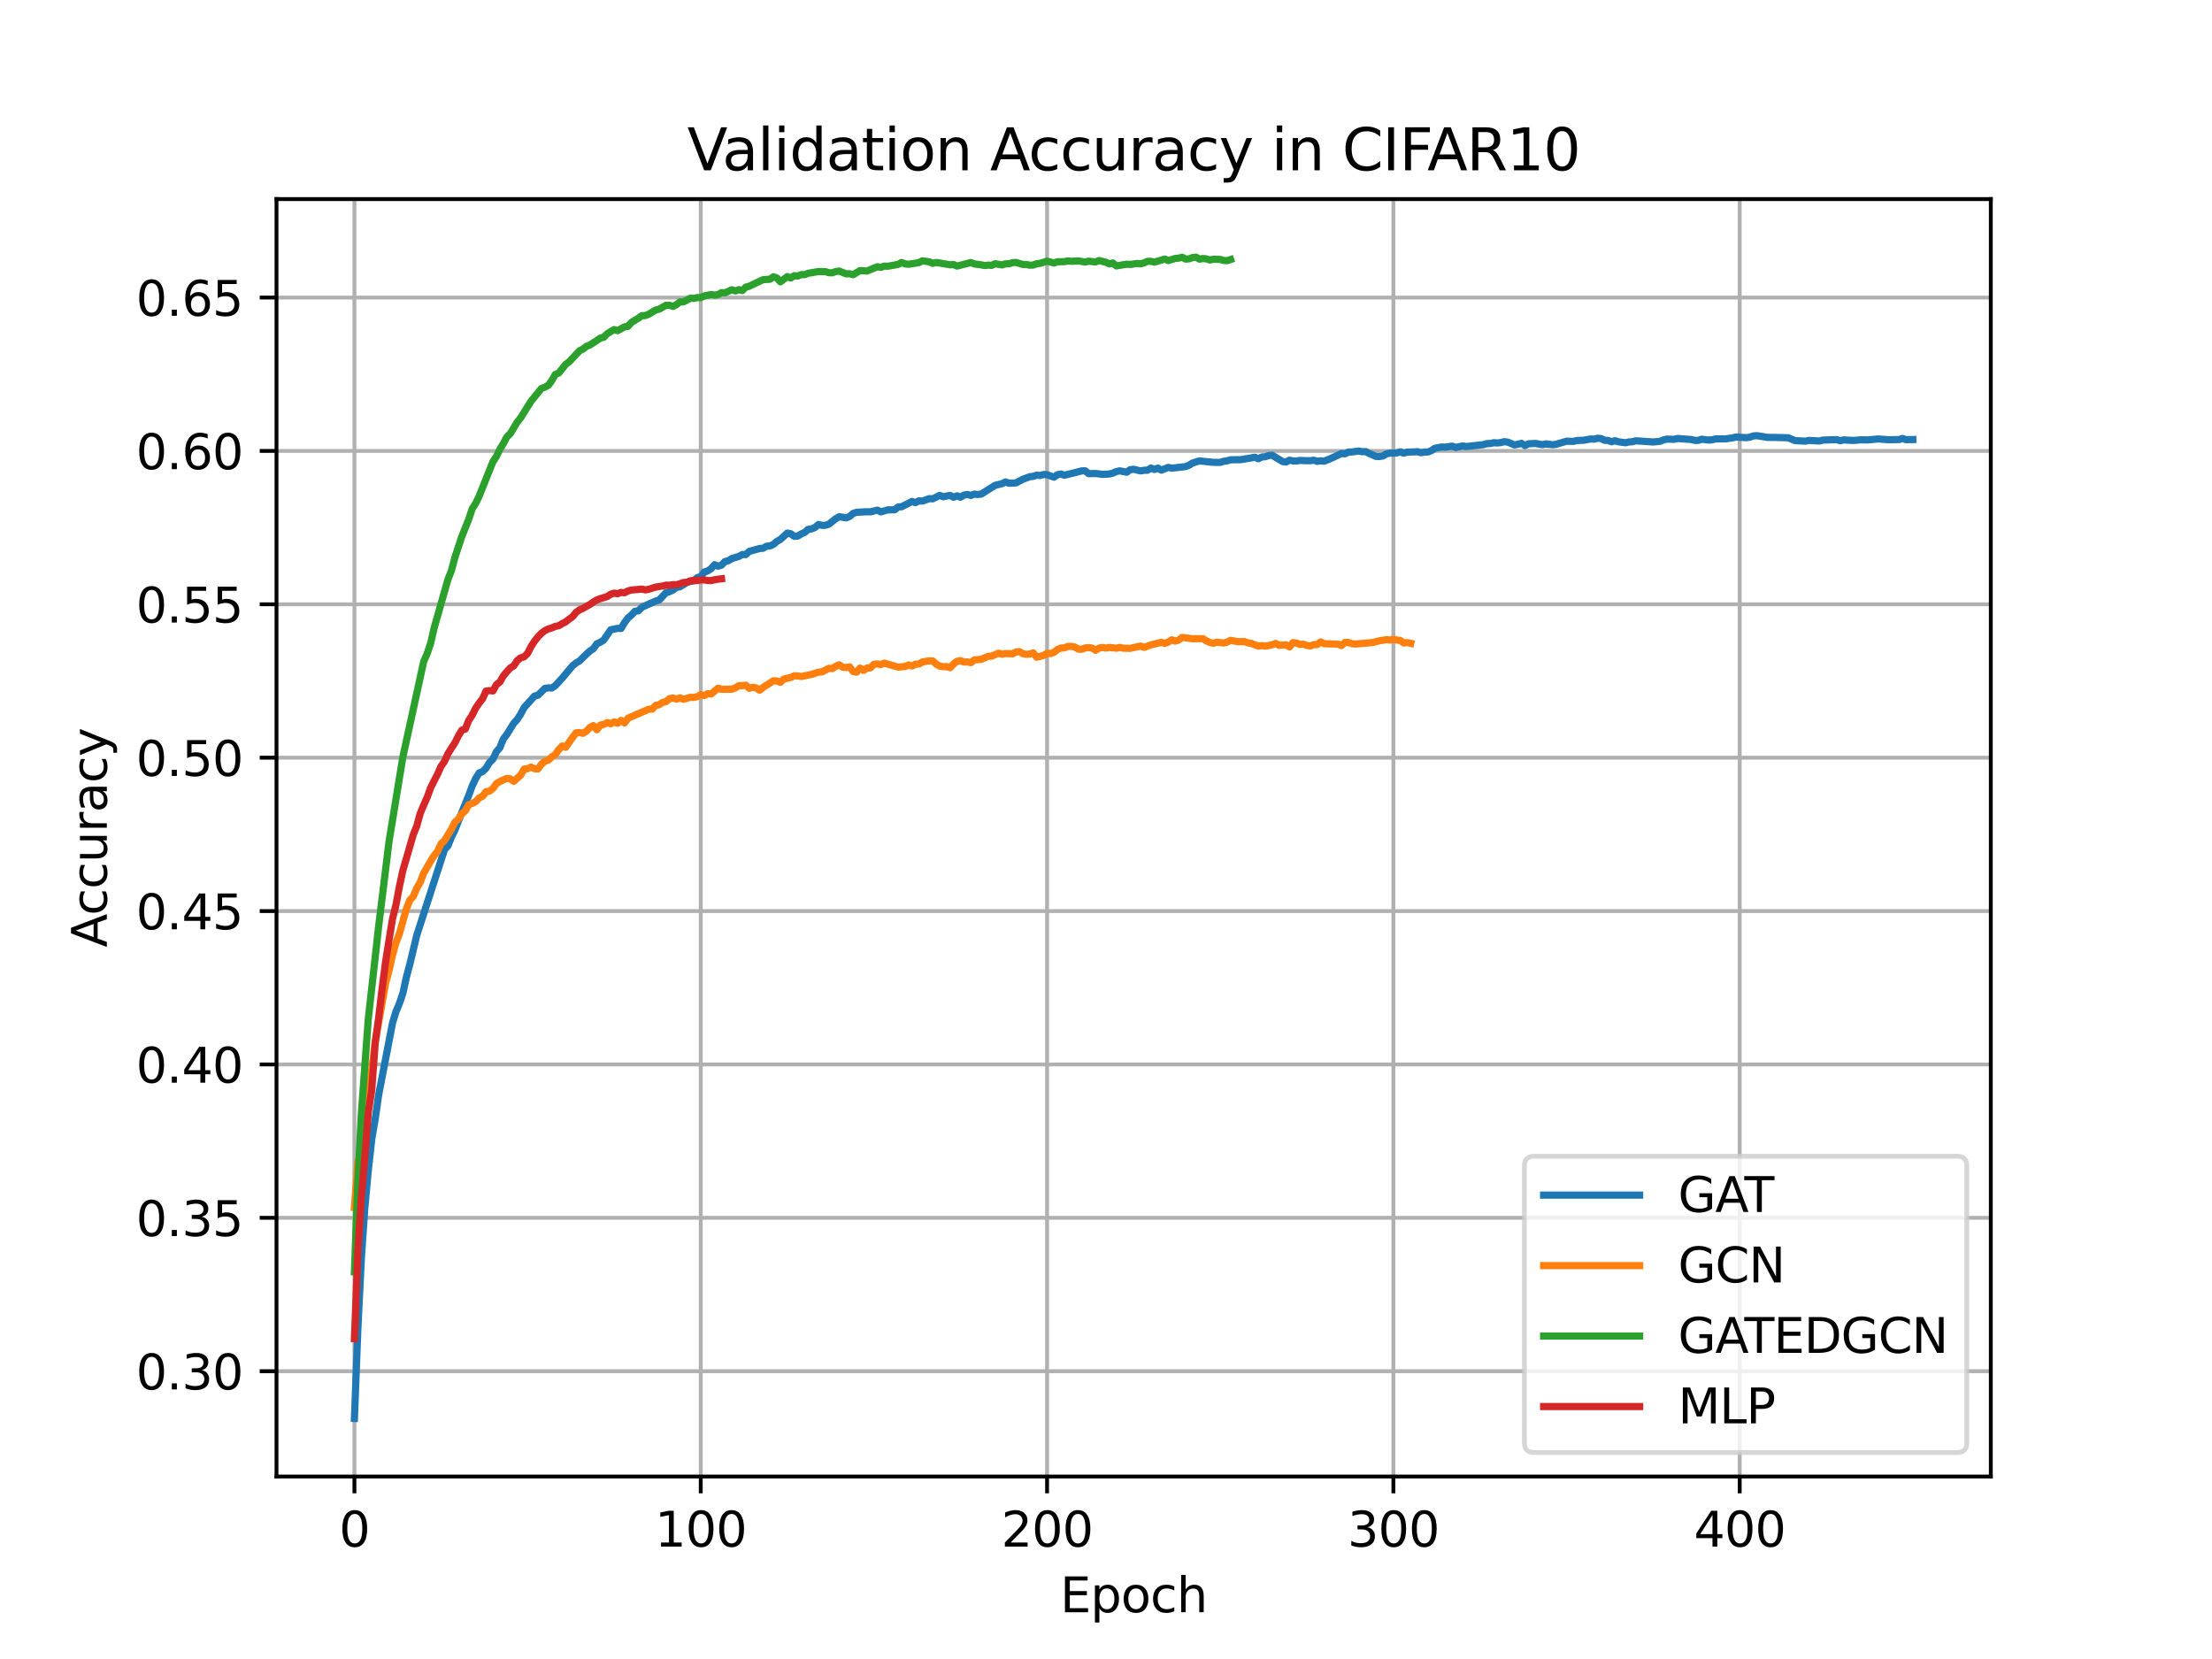 <?xml version="1.0" encoding="utf-8" standalone="no"?>
<!DOCTYPE svg PUBLIC "-//W3C//DTD SVG 1.1//EN"
  "http://www.w3.org/Graphics/SVG/1.1/DTD/svg11.dtd">
<svg xmlns:xlink="http://www.w3.org/1999/xlink" width="460.8pt" height="345.6pt" viewBox="0 0 460.8 345.6" xmlns="http://www.w3.org/2000/svg" version="1.1">
 <defs>
  <style type="text/css">*{stroke-linejoin: round; stroke-linecap: butt}</style>
 </defs>
 <g id="figure_1">
  <g id="patch_1">
   <path d="M 0 345.6 
L 460.8 345.6 
L 460.8 0 
L 0 0 
z
" style="fill: #ffffff"/>
  </g>
  <g id="axes_1">
   <g id="patch_2">
    <path d="M 57.6 307.584 
L 414.72 307.584 
L 414.72 41.472 
L 57.6 41.472 
z
" style="fill: #ffffff"/>
   </g>
   <g id="matplotlib.axis_1">
    <g id="xtick_1">
     <g id="line2d_1">
      <path d="M 73.833 307.584 
L 73.833 41.472 
" clip-path="url(#p679f32a352)" style="fill: none; stroke: #b0b0b0; stroke-width: 0.8; stroke-linecap: square"/>
     </g>
     <g id="line2d_2">
      <defs>
       <path id="m64f109cde0" d="M 0 0 
L 0 3.5 
" style="stroke: #000000; stroke-width: 0.8"/>
      </defs>
      <g>
       <use xlink:href="#m64f109cde0" x="73.833" y="307.584" style="stroke: #000000; stroke-width: 0.8"/>
      </g>
     </g>
     <g id="text_1">
      <!-- 0 -->
      <g transform="translate(70.651 322.182) scale(0.1 -0.1)">
       <defs>
        <path id="DejaVuSans-30" d="M 2034 4250 
Q 1547 4250 1301 3770 
Q 1056 3291 1056 2328 
Q 1056 1369 1301 889 
Q 1547 409 2034 409 
Q 2525 409 2770 889 
Q 3016 1369 3016 2328 
Q 3016 3291 2770 3770 
Q 2525 4250 2034 4250 
z
M 2034 4750 
Q 2819 4750 3233 4129 
Q 3647 3509 3647 2328 
Q 3647 1150 3233 529 
Q 2819 -91 2034 -91 
Q 1250 -91 836 529 
Q 422 1150 422 2328 
Q 422 3509 836 4129 
Q 1250 4750 2034 4750 
z
" transform="scale(0.016)"/>
       </defs>
       <use xlink:href="#DejaVuSans-30"/>
      </g>
     </g>
    </g>
    <g id="xtick_2">
     <g id="line2d_3">
      <path d="M 145.978 307.584 
L 145.978 41.472 
" clip-path="url(#p679f32a352)" style="fill: none; stroke: #b0b0b0; stroke-width: 0.8; stroke-linecap: square"/>
     </g>
     <g id="line2d_4">
      <g>
       <use xlink:href="#m64f109cde0" x="145.978" y="307.584" style="stroke: #000000; stroke-width: 0.8"/>
      </g>
     </g>
     <g id="text_2">
      <!-- 100 -->
      <g transform="translate(136.434 322.182) scale(0.1 -0.1)">
       <defs>
        <path id="DejaVuSans-31" d="M 794 531 
L 1825 531 
L 1825 4091 
L 703 3866 
L 703 4441 
L 1819 4666 
L 2450 4666 
L 2450 531 
L 3481 531 
L 3481 0 
L 794 0 
L 794 531 
z
" transform="scale(0.016)"/>
       </defs>
       <use xlink:href="#DejaVuSans-31"/>
       <use xlink:href="#DejaVuSans-30" x="63.623"/>
       <use xlink:href="#DejaVuSans-30" x="127.246"/>
      </g>
     </g>
    </g>
    <g id="xtick_3">
     <g id="line2d_5">
      <path d="M 218.124 307.584 
L 218.124 41.472 
" clip-path="url(#p679f32a352)" style="fill: none; stroke: #b0b0b0; stroke-width: 0.8; stroke-linecap: square"/>
     </g>
     <g id="line2d_6">
      <g>
       <use xlink:href="#m64f109cde0" x="218.124" y="307.584" style="stroke: #000000; stroke-width: 0.8"/>
      </g>
     </g>
     <g id="text_3">
      <!-- 200 -->
      <g transform="translate(208.58 322.182) scale(0.1 -0.1)">
       <defs>
        <path id="DejaVuSans-32" d="M 1228 531 
L 3431 531 
L 3431 0 
L 469 0 
L 469 531 
Q 828 903 1448 1529 
Q 2069 2156 2228 2338 
Q 2531 2678 2651 2914 
Q 2772 3150 2772 3378 
Q 2772 3750 2511 3984 
Q 2250 4219 1831 4219 
Q 1534 4219 1204 4116 
Q 875 4013 500 3803 
L 500 4441 
Q 881 4594 1212 4672 
Q 1544 4750 1819 4750 
Q 2544 4750 2975 4387 
Q 3406 4025 3406 3419 
Q 3406 3131 3298 2873 
Q 3191 2616 2906 2266 
Q 2828 2175 2409 1742 
Q 1991 1309 1228 531 
z
" transform="scale(0.016)"/>
       </defs>
       <use xlink:href="#DejaVuSans-32"/>
       <use xlink:href="#DejaVuSans-30" x="63.623"/>
       <use xlink:href="#DejaVuSans-30" x="127.246"/>
      </g>
     </g>
    </g>
    <g id="xtick_4">
     <g id="line2d_7">
      <path d="M 290.269 307.584 
L 290.269 41.472 
" clip-path="url(#p679f32a352)" style="fill: none; stroke: #b0b0b0; stroke-width: 0.8; stroke-linecap: square"/>
     </g>
     <g id="line2d_8">
      <g>
       <use xlink:href="#m64f109cde0" x="290.269" y="307.584" style="stroke: #000000; stroke-width: 0.8"/>
      </g>
     </g>
     <g id="text_4">
      <!-- 300 -->
      <g transform="translate(280.725 322.182) scale(0.1 -0.1)">
       <defs>
        <path id="DejaVuSans-33" d="M 2597 2516 
Q 3050 2419 3304 2112 
Q 3559 1806 3559 1356 
Q 3559 666 3084 287 
Q 2609 -91 1734 -91 
Q 1441 -91 1130 -33 
Q 819 25 488 141 
L 488 750 
Q 750 597 1062 519 
Q 1375 441 1716 441 
Q 2309 441 2620 675 
Q 2931 909 2931 1356 
Q 2931 1769 2642 2001 
Q 2353 2234 1838 2234 
L 1294 2234 
L 1294 2753 
L 1863 2753 
Q 2328 2753 2575 2939 
Q 2822 3125 2822 3475 
Q 2822 3834 2567 4026 
Q 2313 4219 1838 4219 
Q 1578 4219 1281 4162 
Q 984 4106 628 3988 
L 628 4550 
Q 988 4650 1302 4700 
Q 1616 4750 1894 4750 
Q 2613 4750 3031 4423 
Q 3450 4097 3450 3541 
Q 3450 3153 3228 2886 
Q 3006 2619 2597 2516 
z
" transform="scale(0.016)"/>
       </defs>
       <use xlink:href="#DejaVuSans-33"/>
       <use xlink:href="#DejaVuSans-30" x="63.623"/>
       <use xlink:href="#DejaVuSans-30" x="127.246"/>
      </g>
     </g>
    </g>
    <g id="xtick_5">
     <g id="line2d_9">
      <path d="M 362.415 307.584 
L 362.415 41.472 
" clip-path="url(#p679f32a352)" style="fill: none; stroke: #b0b0b0; stroke-width: 0.8; stroke-linecap: square"/>
     </g>
     <g id="line2d_10">
      <g>
       <use xlink:href="#m64f109cde0" x="362.415" y="307.584" style="stroke: #000000; stroke-width: 0.8"/>
      </g>
     </g>
     <g id="text_5">
      <!-- 400 -->
      <g transform="translate(352.871 322.182) scale(0.1 -0.1)">
       <defs>
        <path id="DejaVuSans-34" d="M 2419 4116 
L 825 1625 
L 2419 1625 
L 2419 4116 
z
M 2253 4666 
L 3047 4666 
L 3047 1625 
L 3713 1625 
L 3713 1100 
L 3047 1100 
L 3047 0 
L 2419 0 
L 2419 1100 
L 313 1100 
L 313 1709 
L 2253 4666 
z
" transform="scale(0.016)"/>
       </defs>
       <use xlink:href="#DejaVuSans-34"/>
       <use xlink:href="#DejaVuSans-30" x="63.623"/>
       <use xlink:href="#DejaVuSans-30" x="127.246"/>
      </g>
     </g>
    </g>
    <g id="text_6">
     <!-- Epoch -->
     <g transform="translate(220.849 335.861) scale(0.1 -0.1)">
      <defs>
       <path id="DejaVuSans-45" d="M 628 4666 
L 3578 4666 
L 3578 4134 
L 1259 4134 
L 1259 2753 
L 3481 2753 
L 3481 2222 
L 1259 2222 
L 1259 531 
L 3634 531 
L 3634 0 
L 628 0 
L 628 4666 
z
" transform="scale(0.016)"/>
       <path id="DejaVuSans-70" d="M 1159 525 
L 1159 -1331 
L 581 -1331 
L 581 3500 
L 1159 3500 
L 1159 2969 
Q 1341 3281 1617 3432 
Q 1894 3584 2278 3584 
Q 2916 3584 3314 3078 
Q 3713 2572 3713 1747 
Q 3713 922 3314 415 
Q 2916 -91 2278 -91 
Q 1894 -91 1617 61 
Q 1341 213 1159 525 
z
M 3116 1747 
Q 3116 2381 2855 2742 
Q 2594 3103 2138 3103 
Q 1681 3103 1420 2742 
Q 1159 2381 1159 1747 
Q 1159 1113 1420 752 
Q 1681 391 2138 391 
Q 2594 391 2855 752 
Q 3116 1113 3116 1747 
z
" transform="scale(0.016)"/>
       <path id="DejaVuSans-6f" d="M 1959 3097 
Q 1497 3097 1228 2736 
Q 959 2375 959 1747 
Q 959 1119 1226 758 
Q 1494 397 1959 397 
Q 2419 397 2687 759 
Q 2956 1122 2956 1747 
Q 2956 2369 2687 2733 
Q 2419 3097 1959 3097 
z
M 1959 3584 
Q 2709 3584 3137 3096 
Q 3566 2609 3566 1747 
Q 3566 888 3137 398 
Q 2709 -91 1959 -91 
Q 1206 -91 779 398 
Q 353 888 353 1747 
Q 353 2609 779 3096 
Q 1206 3584 1959 3584 
z
" transform="scale(0.016)"/>
       <path id="DejaVuSans-63" d="M 3122 3366 
L 3122 2828 
Q 2878 2963 2633 3030 
Q 2388 3097 2138 3097 
Q 1578 3097 1268 2742 
Q 959 2388 959 1747 
Q 959 1106 1268 751 
Q 1578 397 2138 397 
Q 2388 397 2633 464 
Q 2878 531 3122 666 
L 3122 134 
Q 2881 22 2623 -34 
Q 2366 -91 2075 -91 
Q 1284 -91 818 406 
Q 353 903 353 1747 
Q 353 2603 823 3093 
Q 1294 3584 2113 3584 
Q 2378 3584 2631 3529 
Q 2884 3475 3122 3366 
z
" transform="scale(0.016)"/>
       <path id="DejaVuSans-68" d="M 3513 2113 
L 3513 0 
L 2938 0 
L 2938 2094 
Q 2938 2591 2744 2837 
Q 2550 3084 2163 3084 
Q 1697 3084 1428 2787 
Q 1159 2491 1159 1978 
L 1159 0 
L 581 0 
L 581 4863 
L 1159 4863 
L 1159 2956 
Q 1366 3272 1645 3428 
Q 1925 3584 2291 3584 
Q 2894 3584 3203 3211 
Q 3513 2838 3513 2113 
z
" transform="scale(0.016)"/>
      </defs>
      <use xlink:href="#DejaVuSans-45"/>
      <use xlink:href="#DejaVuSans-70" x="63.184"/>
      <use xlink:href="#DejaVuSans-6f" x="126.66"/>
      <use xlink:href="#DejaVuSans-63" x="187.842"/>
      <use xlink:href="#DejaVuSans-68" x="242.822"/>
     </g>
    </g>
   </g>
   <g id="matplotlib.axis_2">
    <g id="ytick_1">
     <g id="line2d_11">
      <path d="M 57.6 285.647 
L 414.72 285.647 
" clip-path="url(#p679f32a352)" style="fill: none; stroke: #b0b0b0; stroke-width: 0.8; stroke-linecap: square"/>
     </g>
     <g id="line2d_12">
      <defs>
       <path id="m7feeab49aa" d="M 0 0 
L -3.5 0 
" style="stroke: #000000; stroke-width: 0.8"/>
      </defs>
      <g>
       <use xlink:href="#m7feeab49aa" x="57.6" y="285.647" style="stroke: #000000; stroke-width: 0.8"/>
      </g>
     </g>
     <g id="text_7">
      <!-- 0.30 -->
      <g transform="translate(28.334 289.446) scale(0.1 -0.1)">
       <defs>
        <path id="DejaVuSans-2e" d="M 684 794 
L 1344 794 
L 1344 0 
L 684 0 
L 684 794 
z
" transform="scale(0.016)"/>
       </defs>
       <use xlink:href="#DejaVuSans-30"/>
       <use xlink:href="#DejaVuSans-2e" x="63.623"/>
       <use xlink:href="#DejaVuSans-33" x="95.41"/>
       <use xlink:href="#DejaVuSans-30" x="159.033"/>
      </g>
     </g>
    </g>
    <g id="ytick_2">
     <g id="line2d_13">
      <path d="M 57.6 253.695 
L 414.72 253.695 
" clip-path="url(#p679f32a352)" style="fill: none; stroke: #b0b0b0; stroke-width: 0.8; stroke-linecap: square"/>
     </g>
     <g id="line2d_14">
      <g>
       <use xlink:href="#m7feeab49aa" x="57.6" y="253.695" style="stroke: #000000; stroke-width: 0.8"/>
      </g>
     </g>
     <g id="text_8">
      <!-- 0.35 -->
      <g transform="translate(28.334 257.494) scale(0.1 -0.1)">
       <defs>
        <path id="DejaVuSans-35" d="M 691 4666 
L 3169 4666 
L 3169 4134 
L 1269 4134 
L 1269 2991 
Q 1406 3038 1543 3061 
Q 1681 3084 1819 3084 
Q 2600 3084 3056 2656 
Q 3513 2228 3513 1497 
Q 3513 744 3044 326 
Q 2575 -91 1722 -91 
Q 1428 -91 1123 -41 
Q 819 9 494 109 
L 494 744 
Q 775 591 1075 516 
Q 1375 441 1709 441 
Q 2250 441 2565 725 
Q 2881 1009 2881 1497 
Q 2881 1984 2565 2268 
Q 2250 2553 1709 2553 
Q 1456 2553 1204 2497 
Q 953 2441 691 2322 
L 691 4666 
z
" transform="scale(0.016)"/>
       </defs>
       <use xlink:href="#DejaVuSans-30"/>
       <use xlink:href="#DejaVuSans-2e" x="63.623"/>
       <use xlink:href="#DejaVuSans-33" x="95.41"/>
       <use xlink:href="#DejaVuSans-35" x="159.033"/>
      </g>
     </g>
    </g>
    <g id="ytick_3">
     <g id="line2d_15">
      <path d="M 57.6 221.744 
L 414.72 221.744 
" clip-path="url(#p679f32a352)" style="fill: none; stroke: #b0b0b0; stroke-width: 0.8; stroke-linecap: square"/>
     </g>
     <g id="line2d_16">
      <g>
       <use xlink:href="#m7feeab49aa" x="57.6" y="221.744" style="stroke: #000000; stroke-width: 0.8"/>
      </g>
     </g>
     <g id="text_9">
      <!-- 0.40 -->
      <g transform="translate(28.334 225.543) scale(0.1 -0.1)">
       <use xlink:href="#DejaVuSans-30"/>
       <use xlink:href="#DejaVuSans-2e" x="63.623"/>
       <use xlink:href="#DejaVuSans-34" x="95.41"/>
       <use xlink:href="#DejaVuSans-30" x="159.033"/>
      </g>
     </g>
    </g>
    <g id="ytick_4">
     <g id="line2d_17">
      <path d="M 57.6 189.792 
L 414.72 189.792 
" clip-path="url(#p679f32a352)" style="fill: none; stroke: #b0b0b0; stroke-width: 0.8; stroke-linecap: square"/>
     </g>
     <g id="line2d_18">
      <g>
       <use xlink:href="#m7feeab49aa" x="57.6" y="189.792" style="stroke: #000000; stroke-width: 0.8"/>
      </g>
     </g>
     <g id="text_10">
      <!-- 0.45 -->
      <g transform="translate(28.334 193.591) scale(0.1 -0.1)">
       <use xlink:href="#DejaVuSans-30"/>
       <use xlink:href="#DejaVuSans-2e" x="63.623"/>
       <use xlink:href="#DejaVuSans-34" x="95.41"/>
       <use xlink:href="#DejaVuSans-35" x="159.033"/>
      </g>
     </g>
    </g>
    <g id="ytick_5">
     <g id="line2d_19">
      <path d="M 57.6 157.84 
L 414.72 157.84 
" clip-path="url(#p679f32a352)" style="fill: none; stroke: #b0b0b0; stroke-width: 0.8; stroke-linecap: square"/>
     </g>
     <g id="line2d_20">
      <g>
       <use xlink:href="#m7feeab49aa" x="57.6" y="157.84" style="stroke: #000000; stroke-width: 0.8"/>
      </g>
     </g>
     <g id="text_11">
      <!-- 0.50 -->
      <g transform="translate(28.334 161.639) scale(0.1 -0.1)">
       <use xlink:href="#DejaVuSans-30"/>
       <use xlink:href="#DejaVuSans-2e" x="63.623"/>
       <use xlink:href="#DejaVuSans-35" x="95.41"/>
       <use xlink:href="#DejaVuSans-30" x="159.033"/>
      </g>
     </g>
    </g>
    <g id="ytick_6">
     <g id="line2d_21">
      <path d="M 57.6 125.889 
L 414.72 125.889 
" clip-path="url(#p679f32a352)" style="fill: none; stroke: #b0b0b0; stroke-width: 0.8; stroke-linecap: square"/>
     </g>
     <g id="line2d_22">
      <g>
       <use xlink:href="#m7feeab49aa" x="57.6" y="125.889" style="stroke: #000000; stroke-width: 0.8"/>
      </g>
     </g>
     <g id="text_12">
      <!-- 0.55 -->
      <g transform="translate(28.334 129.688) scale(0.1 -0.1)">
       <use xlink:href="#DejaVuSans-30"/>
       <use xlink:href="#DejaVuSans-2e" x="63.623"/>
       <use xlink:href="#DejaVuSans-35" x="95.41"/>
       <use xlink:href="#DejaVuSans-35" x="159.033"/>
      </g>
     </g>
    </g>
    <g id="ytick_7">
     <g id="line2d_23">
      <path d="M 57.6 93.937 
L 414.72 93.937 
" clip-path="url(#p679f32a352)" style="fill: none; stroke: #b0b0b0; stroke-width: 0.8; stroke-linecap: square"/>
     </g>
     <g id="line2d_24">
      <g>
       <use xlink:href="#m7feeab49aa" x="57.6" y="93.937" style="stroke: #000000; stroke-width: 0.8"/>
      </g>
     </g>
     <g id="text_13">
      <!-- 0.60 -->
      <g transform="translate(28.334 97.736) scale(0.1 -0.1)">
       <defs>
        <path id="DejaVuSans-36" d="M 2113 2584 
Q 1688 2584 1439 2293 
Q 1191 2003 1191 1497 
Q 1191 994 1439 701 
Q 1688 409 2113 409 
Q 2538 409 2786 701 
Q 3034 994 3034 1497 
Q 3034 2003 2786 2293 
Q 2538 2584 2113 2584 
z
M 3366 4563 
L 3366 3988 
Q 3128 4100 2886 4159 
Q 2644 4219 2406 4219 
Q 1781 4219 1451 3797 
Q 1122 3375 1075 2522 
Q 1259 2794 1537 2939 
Q 1816 3084 2150 3084 
Q 2853 3084 3261 2657 
Q 3669 2231 3669 1497 
Q 3669 778 3244 343 
Q 2819 -91 2113 -91 
Q 1303 -91 875 529 
Q 447 1150 447 2328 
Q 447 3434 972 4092 
Q 1497 4750 2381 4750 
Q 2619 4750 2861 4703 
Q 3103 4656 3366 4563 
z
" transform="scale(0.016)"/>
       </defs>
       <use xlink:href="#DejaVuSans-30"/>
       <use xlink:href="#DejaVuSans-2e" x="63.623"/>
       <use xlink:href="#DejaVuSans-36" x="95.41"/>
       <use xlink:href="#DejaVuSans-30" x="159.033"/>
      </g>
     </g>
    </g>
    <g id="ytick_8">
     <g id="line2d_25">
      <path d="M 57.6 61.985 
L 414.72 61.985 
" clip-path="url(#p679f32a352)" style="fill: none; stroke: #b0b0b0; stroke-width: 0.8; stroke-linecap: square"/>
     </g>
     <g id="line2d_26">
      <g>
       <use xlink:href="#m7feeab49aa" x="57.6" y="61.985" style="stroke: #000000; stroke-width: 0.8"/>
      </g>
     </g>
     <g id="text_14">
      <!-- 0.65 -->
      <g transform="translate(28.334 65.784) scale(0.1 -0.1)">
       <use xlink:href="#DejaVuSans-30"/>
       <use xlink:href="#DejaVuSans-2e" x="63.623"/>
       <use xlink:href="#DejaVuSans-36" x="95.41"/>
       <use xlink:href="#DejaVuSans-35" x="159.033"/>
      </g>
     </g>
    </g>
    <g id="text_15">
     <!-- Accuracy -->
     <g transform="translate(22.255 197.356) rotate(-90) scale(0.1 -0.1)">
      <defs>
       <path id="DejaVuSans-41" d="M 2188 4044 
L 1331 1722 
L 3047 1722 
L 2188 4044 
z
M 1831 4666 
L 2547 4666 
L 4325 0 
L 3669 0 
L 3244 1197 
L 1141 1197 
L 716 0 
L 50 0 
L 1831 4666 
z
" transform="scale(0.016)"/>
       <path id="DejaVuSans-75" d="M 544 1381 
L 544 3500 
L 1119 3500 
L 1119 1403 
Q 1119 906 1312 657 
Q 1506 409 1894 409 
Q 2359 409 2629 706 
Q 2900 1003 2900 1516 
L 2900 3500 
L 3475 3500 
L 3475 0 
L 2900 0 
L 2900 538 
Q 2691 219 2414 64 
Q 2138 -91 1772 -91 
Q 1169 -91 856 284 
Q 544 659 544 1381 
z
M 1991 3584 
L 1991 3584 
z
" transform="scale(0.016)"/>
       <path id="DejaVuSans-72" d="M 2631 2963 
Q 2534 3019 2420 3045 
Q 2306 3072 2169 3072 
Q 1681 3072 1420 2755 
Q 1159 2438 1159 1844 
L 1159 0 
L 581 0 
L 581 3500 
L 1159 3500 
L 1159 2956 
Q 1341 3275 1631 3429 
Q 1922 3584 2338 3584 
Q 2397 3584 2469 3576 
Q 2541 3569 2628 3553 
L 2631 2963 
z
" transform="scale(0.016)"/>
       <path id="DejaVuSans-61" d="M 2194 1759 
Q 1497 1759 1228 1600 
Q 959 1441 959 1056 
Q 959 750 1161 570 
Q 1363 391 1709 391 
Q 2188 391 2477 730 
Q 2766 1069 2766 1631 
L 2766 1759 
L 2194 1759 
z
M 3341 1997 
L 3341 0 
L 2766 0 
L 2766 531 
Q 2569 213 2275 61 
Q 1981 -91 1556 -91 
Q 1019 -91 701 211 
Q 384 513 384 1019 
Q 384 1609 779 1909 
Q 1175 2209 1959 2209 
L 2766 2209 
L 2766 2266 
Q 2766 2663 2505 2880 
Q 2244 3097 1772 3097 
Q 1472 3097 1187 3025 
Q 903 2953 641 2809 
L 641 3341 
Q 956 3463 1253 3523 
Q 1550 3584 1831 3584 
Q 2591 3584 2966 3190 
Q 3341 2797 3341 1997 
z
" transform="scale(0.016)"/>
       <path id="DejaVuSans-79" d="M 2059 -325 
Q 1816 -950 1584 -1140 
Q 1353 -1331 966 -1331 
L 506 -1331 
L 506 -850 
L 844 -850 
Q 1081 -850 1212 -737 
Q 1344 -625 1503 -206 
L 1606 56 
L 191 3500 
L 800 3500 
L 1894 763 
L 2988 3500 
L 3597 3500 
L 2059 -325 
z
" transform="scale(0.016)"/>
      </defs>
      <use xlink:href="#DejaVuSans-41"/>
      <use xlink:href="#DejaVuSans-63" x="66.658"/>
      <use xlink:href="#DejaVuSans-63" x="121.639"/>
      <use xlink:href="#DejaVuSans-75" x="176.619"/>
      <use xlink:href="#DejaVuSans-72" x="239.998"/>
      <use xlink:href="#DejaVuSans-61" x="281.111"/>
      <use xlink:href="#DejaVuSans-63" x="342.391"/>
      <use xlink:href="#DejaVuSans-79" x="397.371"/>
     </g>
    </g>
   </g>
   <g id="line2d_27">
    <path d="M 73.833 295.488 
L 74.554 276.721 
L 75.276 262.14 
L 75.997 251.62 
L 76.719 243.856 
L 77.44 237.309 
L 78.161 233.101 
L 78.883 228.077 
L 81.769 213.11 
L 82.49 210.738 
L 83.212 209.016 
L 83.933 206.901 
L 84.655 203.562 
L 85.376 200.866 
L 86.819 194.832 
L 92.591 177.004 
L 93.312 176.209 
L 94.033 174.402 
L 94.755 172.94 
L 96.198 169.257 
L 97.641 165.708 
L 98.362 163.735 
L 99.084 162.203 
L 99.805 161.027 
L 100.527 160.742 
L 101.248 160.031 
L 101.969 158.836 
L 102.691 158.139 
L 103.412 156.582 
L 104.134 155.753 
L 104.855 153.938 
L 105.577 153.004 
L 107.02 150.673 
L 107.741 149.889 
L 108.463 148.773 
L 109.184 147.411 
L 111.348 145.002 
L 112.07 144.815 
L 113.513 143.407 
L 114.234 143.291 
L 114.956 143.327 
L 115.677 142.835 
L 117.12 141.256 
L 119.284 138.689 
L 120.006 138.099 
L 120.727 137.682 
L 122.17 136.266 
L 122.892 135.611 
L 123.613 135.124 
L 124.335 134.111 
L 125.056 133.787 
L 125.777 133.316 
L 127.22 131.201 
L 128.663 130.9 
L 129.385 130.923 
L 130.106 129.691 
L 130.828 128.722 
L 131.549 128.119 
L 132.271 127.334 
L 132.992 127.24 
L 133.713 126.504 
L 136.599 125.199 
L 137.321 124.987 
L 138.764 123.447 
L 139.485 123.256 
L 140.207 122.906 
L 140.928 122.335 
L 141.649 122.243 
L 143.092 121.328 
L 143.814 121.107 
L 144.535 121.01 
L 145.257 120.335 
L 145.978 120.11 
L 146.7 119.167 
L 147.421 118.932 
L 148.143 118.465 
L 148.864 117.635 
L 149.585 117.949 
L 150.307 117.721 
L 151.028 116.978 
L 151.75 116.796 
L 152.471 116.35 
L 153.914 115.914 
L 154.636 115.506 
L 155.357 115.534 
L 156.079 114.87 
L 158.243 114.264 
L 158.964 114.212 
L 159.686 113.782 
L 160.407 113.728 
L 161.129 113.397 
L 161.85 112.781 
L 162.572 112.366 
L 164.015 111.052 
L 164.736 111.194 
L 165.457 111.731 
L 166.179 111.677 
L 166.9 111.232 
L 167.622 110.921 
L 168.343 110.283 
L 169.065 110.182 
L 169.786 109.874 
L 170.508 109.252 
L 171.229 109.446 
L 171.951 109.429 
L 172.672 109.196 
L 174.115 108.041 
L 174.836 107.64 
L 176.279 107.88 
L 177.001 107.585 
L 177.722 106.949 
L 178.444 106.721 
L 180.608 106.605 
L 181.329 106.629 
L 182.772 106.27 
L 183.494 106.634 
L 184.937 106.214 
L 186.38 106.194 
L 187.101 105.607 
L 187.823 105.565 
L 189.987 104.46 
L 190.708 104.711 
L 191.43 104.336 
L 192.151 104.396 
L 193.594 103.872 
L 194.316 103.914 
L 195.759 103.19 
L 196.48 103.479 
L 197.923 103.2 
L 198.644 103.59 
L 199.366 103.289 
L 200.087 103.581 
L 200.809 103.14 
L 201.53 103 
L 202.252 103.218 
L 202.973 102.929 
L 203.695 103.014 
L 204.416 102.924 
L 207.302 101.101 
L 208.745 100.758 
L 209.466 100.395 
L 210.188 100.669 
L 211.631 100.599 
L 213.073 99.843 
L 214.516 99.305 
L 215.238 99.241 
L 215.959 98.979 
L 216.681 99.05 
L 217.402 98.846 
L 218.124 98.891 
L 219.567 99.406 
L 220.288 98.897 
L 221.009 98.746 
L 221.731 98.994 
L 223.174 98.648 
L 225.338 98.096 
L 226.06 98.076 
L 226.781 98.672 
L 228.224 98.636 
L 229.667 98.821 
L 231.11 98.74 
L 231.831 98.554 
L 232.553 98.233 
L 233.274 98.084 
L 234.717 98.372 
L 235.439 97.839 
L 236.16 97.756 
L 237.603 98.103 
L 238.324 97.967 
L 239.046 97.96 
L 239.767 97.494 
L 240.489 97.803 
L 241.21 97.506 
L 241.932 97.941 
L 243.375 97.362 
L 244.096 97.531 
L 246.982 97.202 
L 247.703 96.914 
L 248.425 96.463 
L 249.868 96.01 
L 252.753 96.316 
L 254.196 96.324 
L 254.918 96.098 
L 255.639 95.997 
L 256.361 95.778 
L 258.525 95.753 
L 261.411 95.259 
L 262.132 95.561 
L 262.854 95.207 
L 263.575 95.144 
L 264.297 94.895 
L 265.018 94.838 
L 267.183 96.15 
L 267.904 96.248 
L 268.625 95.863 
L 269.347 96.016 
L 270.068 96.038 
L 270.79 95.917 
L 272.233 95.974 
L 272.954 95.975 
L 273.676 95.861 
L 274.397 96.103 
L 275.119 95.989 
L 275.84 96.077 
L 277.283 95.484 
L 279.447 94.482 
L 280.169 94.543 
L 280.89 94.176 
L 281.612 94.152 
L 283.055 93.956 
L 283.776 94.108 
L 284.497 94.078 
L 285.219 94.46 
L 286.662 95.084 
L 287.383 95.097 
L 288.105 94.981 
L 288.826 94.544 
L 289.548 94.407 
L 290.991 94.351 
L 291.712 94.131 
L 292.433 94.392 
L 293.155 94.181 
L 294.598 94.142 
L 295.319 94.096 
L 296.041 94.31 
L 296.762 94.158 
L 297.484 94.161 
L 298.205 93.858 
L 298.927 93.38 
L 300.369 93.11 
L 301.091 93.154 
L 302.534 92.94 
L 303.255 93.219 
L 304.698 92.894 
L 305.42 93.024 
L 309.027 92.629 
L 309.748 92.414 
L 310.47 92.388 
L 311.191 92.223 
L 311.913 92.279 
L 312.634 92.202 
L 313.356 92.005 
L 314.077 92.096 
L 315.52 92.689 
L 316.963 92.358 
L 317.684 92.823 
L 318.406 92.449 
L 319.849 92.376 
L 321.292 92.632 
L 322.013 92.468 
L 323.456 92.648 
L 324.177 92.547 
L 326.342 91.913 
L 327.785 91.946 
L 328.506 91.761 
L 329.949 91.711 
L 331.392 91.442 
L 332.113 91.487 
L 332.835 91.285 
L 333.556 91.371 
L 334.278 91.73 
L 334.999 91.746 
L 335.721 92.029 
L 336.442 91.811 
L 337.164 92.036 
L 338.607 92.233 
L 339.328 92.071 
L 340.049 92.027 
L 340.771 91.822 
L 344.378 92.074 
L 345.821 91.934 
L 346.543 91.636 
L 347.264 91.47 
L 348.707 91.526 
L 349.428 91.345 
L 352.314 91.559 
L 353.036 91.733 
L 353.757 91.749 
L 354.479 91.495 
L 355.921 91.678 
L 356.643 91.622 
L 357.364 91.432 
L 359.529 91.421 
L 360.972 91.201 
L 361.693 91.04 
L 363.857 91.176 
L 364.579 91.056 
L 365.3 90.807 
L 366.022 90.762 
L 368.186 91.119 
L 369.629 91.124 
L 371.793 91.177 
L 372.515 91.197 
L 373.958 91.792 
L 376.122 91.898 
L 376.844 91.744 
L 379.008 91.869 
L 379.729 91.68 
L 382.615 91.578 
L 383.337 91.814 
L 384.058 91.63 
L 385.501 91.726 
L 386.223 91.743 
L 387.665 91.618 
L 389.108 91.642 
L 391.273 91.44 
L 393.437 91.61 
L 395.601 91.568 
L 396.323 91.345 
L 397.044 91.592 
L 398.487 91.562 
L 398.487 91.562 
" clip-path="url(#p679f32a352)" style="fill: none; stroke: #1f77b4; stroke-width: 1.5; stroke-linecap: square"/>
   </g>
   <g id="line2d_28">
    <path d="M 73.833 251.523 
L 74.554 241.971 
L 75.276 240.119 
L 78.161 217.055 
L 80.326 204.843 
L 81.047 202.184 
L 81.769 198.925 
L 82.49 196.398 
L 83.212 194.481 
L 84.655 189.342 
L 85.376 187.494 
L 86.097 186.757 
L 86.819 185.024 
L 87.54 183.792 
L 88.262 181.897 
L 89.705 179.397 
L 90.426 178.249 
L 91.148 177.372 
L 91.869 175.776 
L 92.591 175.107 
L 94.033 172.753 
L 94.755 171.289 
L 95.476 170.635 
L 96.198 169.535 
L 96.919 168.908 
L 97.641 167.625 
L 98.362 167.382 
L 99.084 166.994 
L 99.805 166.229 
L 100.527 165.87 
L 101.248 164.923 
L 101.969 164.814 
L 102.691 164.237 
L 103.412 163.253 
L 104.134 162.796 
L 105.577 162.146 
L 106.298 162.24 
L 107.02 162.762 
L 108.463 161.469 
L 109.184 160.218 
L 109.905 160.12 
L 110.627 159.802 
L 111.348 160.144 
L 112.07 160.182 
L 112.791 159.191 
L 113.513 158.581 
L 114.234 158.353 
L 114.956 157.648 
L 115.677 157.194 
L 116.399 156.17 
L 117.12 155.403 
L 117.841 155.673 
L 119.284 153.608 
L 120.006 152.662 
L 120.727 152.605 
L 121.449 152.758 
L 122.17 152.307 
L 122.892 151.531 
L 123.613 151.152 
L 124.335 152.013 
L 125.056 151.062 
L 125.777 150.896 
L 126.499 150.529 
L 127.22 150.775 
L 127.942 150.382 
L 128.663 150.668 
L 129.385 150.069 
L 130.106 150.603 
L 130.828 149.614 
L 135.156 147.744 
L 135.878 147.719 
L 136.599 146.942 
L 137.321 146.817 
L 138.042 146.309 
L 138.764 146.159 
L 139.485 145.525 
L 140.207 145.401 
L 140.928 145.648 
L 141.649 145.372 
L 142.371 145.686 
L 143.814 145.263 
L 144.535 145.281 
L 145.257 145.131 
L 145.978 144.715 
L 146.7 144.903 
L 147.421 144.497 
L 148.143 144.578 
L 149.585 143.366 
L 150.307 143.587 
L 152.471 143.572 
L 153.193 143.299 
L 153.914 142.836 
L 154.636 142.841 
L 155.357 142.73 
L 156.079 143.385 
L 156.8 143.169 
L 157.521 143.307 
L 158.243 143.789 
L 158.964 143.2 
L 161.129 141.812 
L 161.85 141.868 
L 162.572 142.136 
L 163.293 141.457 
L 164.736 141.129 
L 165.457 140.781 
L 166.179 140.8 
L 166.9 140.932 
L 169.065 140.491 
L 170.508 140.016 
L 171.229 139.971 
L 172.672 139.215 
L 173.393 139.288 
L 174.115 138.779 
L 174.836 138.487 
L 175.558 138.991 
L 176.279 139.061 
L 177.001 138.919 
L 177.722 139.891 
L 178.444 140.025 
L 179.165 139.186 
L 179.887 139.646 
L 180.608 139.165 
L 181.329 139.128 
L 182.051 138.392 
L 182.772 138.317 
L 183.494 138.442 
L 184.215 138.145 
L 187.101 138.975 
L 188.544 138.841 
L 189.265 138.517 
L 189.987 138.737 
L 190.708 138.372 
L 191.43 138.325 
L 192.151 137.9 
L 193.594 137.661 
L 194.316 137.698 
L 195.037 138.345 
L 195.759 138.761 
L 196.48 138.879 
L 197.201 138.858 
L 197.923 139.095 
L 198.644 138.311 
L 199.366 137.759 
L 200.087 137.633 
L 200.809 137.915 
L 201.53 137.888 
L 202.252 138.043 
L 202.973 137.467 
L 204.416 137.357 
L 205.859 136.716 
L 206.58 136.682 
L 208.023 136.062 
L 208.745 136.298 
L 209.466 136.139 
L 210.909 136.204 
L 211.631 135.824 
L 212.352 135.738 
L 213.073 136.172 
L 213.795 136.307 
L 214.516 136.249 
L 215.238 136.018 
L 215.959 136.909 
L 217.402 136.547 
L 218.124 136.082 
L 218.845 136.162 
L 219.567 135.889 
L 220.288 135.31 
L 221.009 134.994 
L 221.731 134.966 
L 222.452 134.671 
L 223.174 134.649 
L 223.895 134.783 
L 224.617 135.21 
L 225.338 135.249 
L 226.06 134.978 
L 226.781 134.9 
L 227.503 135.008 
L 228.224 135.476 
L 228.945 135.016 
L 229.667 134.87 
L 230.388 135.007 
L 231.11 134.862 
L 232.553 135.037 
L 233.274 134.864 
L 233.996 135.027 
L 235.439 135.062 
L 237.603 134.591 
L 238.324 134.858 
L 239.767 134.344 
L 241.932 133.813 
L 242.653 134.03 
L 243.375 133.74 
L 244.096 133.287 
L 244.817 133.544 
L 245.539 133.341 
L 246.26 132.787 
L 248.425 133.063 
L 250.589 133.047 
L 251.311 133.507 
L 252.032 133.832 
L 252.753 134.009 
L 253.475 133.785 
L 254.918 133.945 
L 255.639 133.765 
L 256.361 133.387 
L 257.804 133.671 
L 259.247 133.648 
L 259.968 133.933 
L 260.689 134.049 
L 262.132 134.589 
L 262.854 134.486 
L 263.575 134.597 
L 265.018 134.327 
L 265.74 134.033 
L 266.461 134.432 
L 267.904 134.335 
L 268.625 134.769 
L 269.347 133.868 
L 270.068 133.964 
L 270.79 134.23 
L 271.511 134.201 
L 272.233 134.457 
L 272.954 134.571 
L 273.676 134.291 
L 274.397 134.281 
L 275.119 133.723 
L 275.84 134.103 
L 278.726 134.183 
L 279.447 134.479 
L 280.169 133.837 
L 280.89 133.822 
L 281.612 134.089 
L 282.333 134.164 
L 285.94 133.853 
L 287.383 133.473 
L 288.826 133.259 
L 289.548 133.327 
L 290.269 133.222 
L 291.712 133.423 
L 292.433 133.947 
L 293.155 133.857 
L 293.876 134.019 
L 293.876 134.019 
" clip-path="url(#p679f32a352)" style="fill: none; stroke: #ff7f0e; stroke-width: 1.5; stroke-linecap: square"/>
   </g>
   <g id="line2d_29">
    <path d="M 73.833 264.942 
L 74.554 245.973 
L 75.276 231.986 
L 76.719 212.281 
L 78.883 192.932 
L 81.047 175.274 
L 83.933 157.641 
L 88.262 137.812 
L 88.983 136.163 
L 89.705 134.026 
L 90.426 130.864 
L 93.312 120.722 
L 94.033 118.89 
L 94.755 116.164 
L 96.198 111.775 
L 97.641 108.188 
L 98.362 105.992 
L 99.084 104.863 
L 99.805 103.383 
L 102.691 96.171 
L 103.412 95.091 
L 104.134 93.579 
L 104.855 92.415 
L 105.577 91.034 
L 106.298 90.335 
L 107.741 87.94 
L 108.463 87.04 
L 110.627 83.575 
L 112.791 80.915 
L 113.513 80.658 
L 114.234 80.259 
L 114.956 79.273 
L 115.677 78.002 
L 116.399 77.716 
L 117.841 75.897 
L 118.563 75.374 
L 120.727 73.064 
L 121.449 72.723 
L 122.17 72.147 
L 122.892 71.872 
L 124.335 70.931 
L 125.056 70.432 
L 125.777 70.265 
L 126.499 69.513 
L 127.942 68.658 
L 128.663 68.885 
L 130.106 68.083 
L 130.828 67.984 
L 131.549 67.154 
L 132.992 66.288 
L 133.713 65.756 
L 134.435 65.736 
L 135.156 65.451 
L 136.599 64.584 
L 137.321 64.401 
L 138.764 63.585 
L 139.485 63.591 
L 140.207 63.84 
L 140.928 63.45 
L 141.649 62.882 
L 142.371 62.894 
L 143.814 62.119 
L 144.535 62.17 
L 145.257 61.985 
L 145.978 61.998 
L 146.7 61.652 
L 148.143 61.359 
L 148.864 61.472 
L 149.585 61.37 
L 150.307 60.959 
L 151.028 60.998 
L 152.471 60.358 
L 153.193 60.61 
L 153.914 60.339 
L 154.636 60.529 
L 155.357 59.818 
L 156.079 59.626 
L 158.964 58.258 
L 160.407 58.166 
L 161.129 57.653 
L 161.85 57.92 
L 162.572 58.71 
L 164.015 57.619 
L 164.736 57.915 
L 165.457 57.427 
L 166.179 57.512 
L 166.9 57.205 
L 167.622 57.211 
L 168.343 56.934 
L 170.508 56.565 
L 171.951 56.59 
L 172.672 56.81 
L 173.393 56.829 
L 174.115 56.565 
L 174.836 56.468 
L 176.279 57.058 
L 177.001 57.014 
L 177.722 57.23 
L 179.165 56.36 
L 180.608 56.468 
L 182.772 55.558 
L 183.494 55.702 
L 184.215 55.436 
L 184.937 55.465 
L 187.101 55.077 
L 187.823 54.681 
L 188.544 54.977 
L 189.265 55.051 
L 191.43 54.712 
L 192.151 54.328 
L 193.594 54.542 
L 194.316 54.864 
L 195.037 54.669 
L 197.923 55.167 
L 198.644 55.108 
L 199.366 55.438 
L 202.252 54.69 
L 202.973 54.985 
L 204.416 55.176 
L 205.137 55.32 
L 205.859 55.233 
L 206.58 55.282 
L 207.302 54.942 
L 208.745 55.19 
L 209.466 54.962 
L 210.188 54.949 
L 210.909 54.72 
L 211.631 54.667 
L 213.073 55.093 
L 213.795 55.092 
L 214.516 55.245 
L 215.238 55.216 
L 215.959 54.934 
L 216.681 54.86 
L 218.124 54.4 
L 219.567 54.791 
L 220.288 54.526 
L 221.731 54.511 
L 222.452 54.351 
L 223.174 54.437 
L 224.617 54.345 
L 226.06 54.599 
L 226.781 54.405 
L 228.224 54.575 
L 228.945 54.28 
L 230.388 54.63 
L 231.11 54.969 
L 231.831 54.776 
L 232.553 55.395 
L 234.717 55.037 
L 235.439 55.093 
L 236.881 54.884 
L 237.603 54.955 
L 238.324 54.764 
L 239.046 54.438 
L 239.767 54.438 
L 240.489 54.605 
L 242.653 53.968 
L 243.375 54.284 
L 244.817 53.841 
L 245.539 53.774 
L 246.26 53.585 
L 246.982 53.978 
L 247.703 53.923 
L 248.425 53.655 
L 249.146 53.568 
L 249.868 53.988 
L 250.589 53.855 
L 251.311 53.926 
L 252.032 54.157 
L 252.753 54.007 
L 254.196 54.042 
L 254.918 54.261 
L 255.639 54.305 
L 256.361 54.063 
L 256.361 54.063 
" clip-path="url(#p679f32a352)" style="fill: none; stroke: #2ca02c; stroke-width: 1.5; stroke-linecap: square"/>
   </g>
   <g id="line2d_30">
    <path d="M 73.833 278.873 
L 74.554 260.577 
L 75.276 249.454 
L 75.997 241.285 
L 76.719 231.769 
L 77.44 227.065 
L 78.161 217.251 
L 78.883 212.025 
L 79.604 205.871 
L 80.326 200.361 
L 81.047 195.822 
L 81.769 191.402 
L 82.49 188.478 
L 83.212 184.638 
L 83.933 181.296 
L 84.655 178.825 
L 85.376 176.337 
L 86.097 173.845 
L 86.819 172.083 
L 87.54 169.443 
L 88.262 167.738 
L 88.983 166.102 
L 89.705 164.13 
L 90.426 162.682 
L 91.148 161.279 
L 91.869 159.641 
L 92.591 158.622 
L 93.312 157.016 
L 94.033 155.855 
L 94.755 154.767 
L 95.476 153.32 
L 96.198 152.107 
L 96.919 151.881 
L 97.641 150.101 
L 98.362 148.981 
L 99.084 147.534 
L 99.805 146.473 
L 100.527 145.561 
L 101.248 143.963 
L 101.969 143.867 
L 102.691 143.936 
L 103.412 142.627 
L 104.134 142.072 
L 104.855 140.799 
L 105.577 139.939 
L 106.298 139.142 
L 107.02 138.721 
L 107.741 137.609 
L 108.463 137.035 
L 109.184 136.826 
L 109.905 136.113 
L 110.627 134.688 
L 111.348 133.574 
L 112.07 132.649 
L 112.791 131.92 
L 113.513 131.366 
L 114.234 131.022 
L 114.956 130.802 
L 115.677 130.489 
L 116.399 130.348 
L 117.12 129.902 
L 117.841 129.551 
L 118.563 128.967 
L 119.284 128.454 
L 120.006 127.57 
L 120.727 127.044 
L 121.449 126.736 
L 122.17 126.306 
L 122.892 125.919 
L 123.613 125.404 
L 124.335 124.98 
L 125.056 124.7 
L 125.777 124.499 
L 126.499 124.267 
L 127.22 123.79 
L 127.942 123.565 
L 128.663 123.683 
L 129.385 123.405 
L 130.106 123.474 
L 130.828 123.102 
L 131.549 122.908 
L 132.271 122.848 
L 132.992 122.794 
L 133.713 122.72 
L 134.435 122.884 
L 135.156 122.75 
L 135.878 122.527 
L 136.599 122.301 
L 137.321 122.174 
L 138.042 122.085 
L 138.764 121.89 
L 139.485 121.919 
L 140.207 121.792 
L 140.928 121.819 
L 141.649 121.599 
L 142.371 121.338 
L 143.092 121.32 
L 143.814 120.997 
L 144.535 120.911 
L 145.257 120.949 
L 145.978 120.804 
L 146.7 120.801 
L 147.421 120.926 
L 148.143 120.95 
L 148.864 120.779 
L 149.585 120.664 
L 150.307 120.573 
" clip-path="url(#p679f32a352)" style="fill: none; stroke: #d62728; stroke-width: 1.5; stroke-linecap: square"/>
   </g>
   <g id="patch_3">
    <path d="M 57.6 307.584 
L 57.6 41.472 
" style="fill: none; stroke: #000000; stroke-width: 0.8; stroke-linejoin: miter; stroke-linecap: square"/>
   </g>
   <g id="patch_4">
    <path d="M 414.72 307.584 
L 414.72 41.472 
" style="fill: none; stroke: #000000; stroke-width: 0.8; stroke-linejoin: miter; stroke-linecap: square"/>
   </g>
   <g id="patch_5">
    <path d="M 57.6 307.584 
L 414.72 307.584 
" style="fill: none; stroke: #000000; stroke-width: 0.8; stroke-linejoin: miter; stroke-linecap: square"/>
   </g>
   <g id="patch_6">
    <path d="M 57.6 41.472 
L 414.72 41.472 
" style="fill: none; stroke: #000000; stroke-width: 0.8; stroke-linejoin: miter; stroke-linecap: square"/>
   </g>
   <g id="text_16">
    <!-- Validation Accuracy in CIFAR10 -->
    <g transform="translate(143.176 35.472) scale(0.12 -0.12)">
     <defs>
      <path id="DejaVuSans-56" d="M 1831 0 
L 50 4666 
L 709 4666 
L 2188 738 
L 3669 4666 
L 4325 4666 
L 2547 0 
L 1831 0 
z
" transform="scale(0.016)"/>
      <path id="DejaVuSans-6c" d="M 603 4863 
L 1178 4863 
L 1178 0 
L 603 0 
L 603 4863 
z
" transform="scale(0.016)"/>
      <path id="DejaVuSans-69" d="M 603 3500 
L 1178 3500 
L 1178 0 
L 603 0 
L 603 3500 
z
M 603 4863 
L 1178 4863 
L 1178 4134 
L 603 4134 
L 603 4863 
z
" transform="scale(0.016)"/>
      <path id="DejaVuSans-64" d="M 2906 2969 
L 2906 4863 
L 3481 4863 
L 3481 0 
L 2906 0 
L 2906 525 
Q 2725 213 2448 61 
Q 2172 -91 1784 -91 
Q 1150 -91 751 415 
Q 353 922 353 1747 
Q 353 2572 751 3078 
Q 1150 3584 1784 3584 
Q 2172 3584 2448 3432 
Q 2725 3281 2906 2969 
z
M 947 1747 
Q 947 1113 1208 752 
Q 1469 391 1925 391 
Q 2381 391 2643 752 
Q 2906 1113 2906 1747 
Q 2906 2381 2643 2742 
Q 2381 3103 1925 3103 
Q 1469 3103 1208 2742 
Q 947 2381 947 1747 
z
" transform="scale(0.016)"/>
      <path id="DejaVuSans-74" d="M 1172 4494 
L 1172 3500 
L 2356 3500 
L 2356 3053 
L 1172 3053 
L 1172 1153 
Q 1172 725 1289 603 
Q 1406 481 1766 481 
L 2356 481 
L 2356 0 
L 1766 0 
Q 1100 0 847 248 
Q 594 497 594 1153 
L 594 3053 
L 172 3053 
L 172 3500 
L 594 3500 
L 594 4494 
L 1172 4494 
z
" transform="scale(0.016)"/>
      <path id="DejaVuSans-6e" d="M 3513 2113 
L 3513 0 
L 2938 0 
L 2938 2094 
Q 2938 2591 2744 2837 
Q 2550 3084 2163 3084 
Q 1697 3084 1428 2787 
Q 1159 2491 1159 1978 
L 1159 0 
L 581 0 
L 581 3500 
L 1159 3500 
L 1159 2956 
Q 1366 3272 1645 3428 
Q 1925 3584 2291 3584 
Q 2894 3584 3203 3211 
Q 3513 2838 3513 2113 
z
" transform="scale(0.016)"/>
      <path id="DejaVuSans-20" transform="scale(0.016)"/>
      <path id="DejaVuSans-43" d="M 4122 4306 
L 4122 3641 
Q 3803 3938 3442 4084 
Q 3081 4231 2675 4231 
Q 1875 4231 1450 3742 
Q 1025 3253 1025 2328 
Q 1025 1406 1450 917 
Q 1875 428 2675 428 
Q 3081 428 3442 575 
Q 3803 722 4122 1019 
L 4122 359 
Q 3791 134 3420 21 
Q 3050 -91 2638 -91 
Q 1578 -91 968 557 
Q 359 1206 359 2328 
Q 359 3453 968 4101 
Q 1578 4750 2638 4750 
Q 3056 4750 3426 4639 
Q 3797 4528 4122 4306 
z
" transform="scale(0.016)"/>
      <path id="DejaVuSans-49" d="M 628 4666 
L 1259 4666 
L 1259 0 
L 628 0 
L 628 4666 
z
" transform="scale(0.016)"/>
      <path id="DejaVuSans-46" d="M 628 4666 
L 3309 4666 
L 3309 4134 
L 1259 4134 
L 1259 2759 
L 3109 2759 
L 3109 2228 
L 1259 2228 
L 1259 0 
L 628 0 
L 628 4666 
z
" transform="scale(0.016)"/>
      <path id="DejaVuSans-52" d="M 2841 2188 
Q 3044 2119 3236 1894 
Q 3428 1669 3622 1275 
L 4263 0 
L 3584 0 
L 2988 1197 
Q 2756 1666 2539 1819 
Q 2322 1972 1947 1972 
L 1259 1972 
L 1259 0 
L 628 0 
L 628 4666 
L 2053 4666 
Q 2853 4666 3247 4331 
Q 3641 3997 3641 3322 
Q 3641 2881 3436 2590 
Q 3231 2300 2841 2188 
z
M 1259 4147 
L 1259 2491 
L 2053 2491 
Q 2509 2491 2742 2702 
Q 2975 2913 2975 3322 
Q 2975 3731 2742 3939 
Q 2509 4147 2053 4147 
L 1259 4147 
z
" transform="scale(0.016)"/>
     </defs>
     <use xlink:href="#DejaVuSans-56"/>
     <use xlink:href="#DejaVuSans-61" x="60.658"/>
     <use xlink:href="#DejaVuSans-6c" x="121.938"/>
     <use xlink:href="#DejaVuSans-69" x="149.721"/>
     <use xlink:href="#DejaVuSans-64" x="177.504"/>
     <use xlink:href="#DejaVuSans-61" x="240.98"/>
     <use xlink:href="#DejaVuSans-74" x="302.26"/>
     <use xlink:href="#DejaVuSans-69" x="341.469"/>
     <use xlink:href="#DejaVuSans-6f" x="369.252"/>
     <use xlink:href="#DejaVuSans-6e" x="430.434"/>
     <use xlink:href="#DejaVuSans-20" x="493.812"/>
     <use xlink:href="#DejaVuSans-41" x="525.6"/>
     <use xlink:href="#DejaVuSans-63" x="592.258"/>
     <use xlink:href="#DejaVuSans-63" x="647.238"/>
     <use xlink:href="#DejaVuSans-75" x="702.219"/>
     <use xlink:href="#DejaVuSans-72" x="765.598"/>
     <use xlink:href="#DejaVuSans-61" x="806.711"/>
     <use xlink:href="#DejaVuSans-63" x="867.99"/>
     <use xlink:href="#DejaVuSans-79" x="922.971"/>
     <use xlink:href="#DejaVuSans-20" x="982.15"/>
     <use xlink:href="#DejaVuSans-69" x="1013.938"/>
     <use xlink:href="#DejaVuSans-6e" x="1041.721"/>
     <use xlink:href="#DejaVuSans-20" x="1105.1"/>
     <use xlink:href="#DejaVuSans-43" x="1136.887"/>
     <use xlink:href="#DejaVuSans-49" x="1206.711"/>
     <use xlink:href="#DejaVuSans-46" x="1236.203"/>
     <use xlink:href="#DejaVuSans-41" x="1284.598"/>
     <use xlink:href="#DejaVuSans-52" x="1353.006"/>
     <use xlink:href="#DejaVuSans-31" x="1422.488"/>
     <use xlink:href="#DejaVuSans-30" x="1486.111"/>
    </g>
   </g>
   <g id="legend_1">
    <g id="patch_7">
     <path d="M 319.567 302.584 
L 407.72 302.584 
Q 409.72 302.584 409.72 300.584 
L 409.72 242.871 
Q 409.72 240.871 407.72 240.871 
L 319.567 240.871 
Q 317.567 240.871 317.567 242.871 
L 317.567 300.584 
Q 317.567 302.584 319.567 302.584 
z
" style="fill: #ffffff; opacity: 0.8; stroke: #cccccc; stroke-linejoin: miter"/>
    </g>
    <g id="line2d_31">
     <path d="M 321.567 248.97 
L 331.567 248.97 
L 341.567 248.97 
" style="fill: none; stroke: #1f77b4; stroke-width: 1.5; stroke-linecap: square"/>
    </g>
    <g id="text_17">
     <!-- GAT -->
     <g transform="translate(349.567 252.47) scale(0.1 -0.1)">
      <defs>
       <path id="DejaVuSans-47" d="M 3809 666 
L 3809 1919 
L 2778 1919 
L 2778 2438 
L 4434 2438 
L 4434 434 
Q 4069 175 3628 42 
Q 3188 -91 2688 -91 
Q 1594 -91 976 548 
Q 359 1188 359 2328 
Q 359 3472 976 4111 
Q 1594 4750 2688 4750 
Q 3144 4750 3555 4637 
Q 3966 4525 4313 4306 
L 4313 3634 
Q 3963 3931 3569 4081 
Q 3175 4231 2741 4231 
Q 1884 4231 1454 3753 
Q 1025 3275 1025 2328 
Q 1025 1384 1454 906 
Q 1884 428 2741 428 
Q 3075 428 3337 486 
Q 3600 544 3809 666 
z
" transform="scale(0.016)"/>
       <path id="DejaVuSans-54" d="M -19 4666 
L 3928 4666 
L 3928 4134 
L 2272 4134 
L 2272 0 
L 1638 0 
L 1638 4134 
L -19 4134 
L -19 4666 
z
" transform="scale(0.016)"/>
      </defs>
      <use xlink:href="#DejaVuSans-47"/>
      <use xlink:href="#DejaVuSans-41" x="77.49"/>
      <use xlink:href="#DejaVuSans-54" x="138.148"/>
     </g>
    </g>
    <g id="line2d_32">
     <path d="M 321.567 263.648 
L 331.567 263.648 
L 341.567 263.648 
" style="fill: none; stroke: #ff7f0e; stroke-width: 1.5; stroke-linecap: square"/>
    </g>
    <g id="text_18">
     <!-- GCN -->
     <g transform="translate(349.567 267.148) scale(0.1 -0.1)">
      <defs>
       <path id="DejaVuSans-4e" d="M 628 4666 
L 1478 4666 
L 3547 763 
L 3547 4666 
L 4159 4666 
L 4159 0 
L 3309 0 
L 1241 3903 
L 1241 0 
L 628 0 
L 628 4666 
z
" transform="scale(0.016)"/>
      </defs>
      <use xlink:href="#DejaVuSans-47"/>
      <use xlink:href="#DejaVuSans-43" x="77.49"/>
      <use xlink:href="#DejaVuSans-4e" x="147.314"/>
     </g>
    </g>
    <g id="line2d_33">
     <path d="M 321.567 278.326 
L 331.567 278.326 
L 341.567 278.326 
" style="fill: none; stroke: #2ca02c; stroke-width: 1.5; stroke-linecap: square"/>
    </g>
    <g id="text_19">
     <!-- GATEDGCN -->
     <g transform="translate(349.567 281.826) scale(0.1 -0.1)">
      <defs>
       <path id="DejaVuSans-44" d="M 1259 4147 
L 1259 519 
L 2022 519 
Q 2988 519 3436 956 
Q 3884 1394 3884 2338 
Q 3884 3275 3436 3711 
Q 2988 4147 2022 4147 
L 1259 4147 
z
M 628 4666 
L 1925 4666 
Q 3281 4666 3915 4102 
Q 4550 3538 4550 2338 
Q 4550 1131 3912 565 
Q 3275 0 1925 0 
L 628 0 
L 628 4666 
z
" transform="scale(0.016)"/>
      </defs>
      <use xlink:href="#DejaVuSans-47"/>
      <use xlink:href="#DejaVuSans-41" x="77.49"/>
      <use xlink:href="#DejaVuSans-54" x="138.148"/>
      <use xlink:href="#DejaVuSans-45" x="199.232"/>
      <use xlink:href="#DejaVuSans-44" x="262.416"/>
      <use xlink:href="#DejaVuSans-47" x="339.418"/>
      <use xlink:href="#DejaVuSans-43" x="416.908"/>
      <use xlink:href="#DejaVuSans-4e" x="486.732"/>
     </g>
    </g>
    <g id="line2d_34">
     <path d="M 321.567 293.004 
L 331.567 293.004 
L 341.567 293.004 
" style="fill: none; stroke: #d62728; stroke-width: 1.5; stroke-linecap: square"/>
    </g>
    <g id="text_20">
     <!-- MLP -->
     <g transform="translate(349.567 296.504) scale(0.1 -0.1)">
      <defs>
       <path id="DejaVuSans-4d" d="M 628 4666 
L 1569 4666 
L 2759 1491 
L 3956 4666 
L 4897 4666 
L 4897 0 
L 4281 0 
L 4281 4097 
L 3078 897 
L 2444 897 
L 1241 4097 
L 1241 0 
L 628 0 
L 628 4666 
z
" transform="scale(0.016)"/>
       <path id="DejaVuSans-4c" d="M 628 4666 
L 1259 4666 
L 1259 531 
L 3531 531 
L 3531 0 
L 628 0 
L 628 4666 
z
" transform="scale(0.016)"/>
       <path id="DejaVuSans-50" d="M 1259 4147 
L 1259 2394 
L 2053 2394 
Q 2494 2394 2734 2622 
Q 2975 2850 2975 3272 
Q 2975 3691 2734 3919 
Q 2494 4147 2053 4147 
L 1259 4147 
z
M 628 4666 
L 2053 4666 
Q 2838 4666 3239 4311 
Q 3641 3956 3641 3272 
Q 3641 2581 3239 2228 
Q 2838 1875 2053 1875 
L 1259 1875 
L 1259 0 
L 628 0 
L 628 4666 
z
" transform="scale(0.016)"/>
      </defs>
      <use xlink:href="#DejaVuSans-4d"/>
      <use xlink:href="#DejaVuSans-4c" x="86.279"/>
      <use xlink:href="#DejaVuSans-50" x="141.992"/>
     </g>
    </g>
   </g>
  </g>
 </g>
 <defs>
  <clipPath id="p679f32a352">
   <rect x="57.6" y="41.472" width="357.12" height="266.112"/>
  </clipPath>
 </defs>
</svg>
